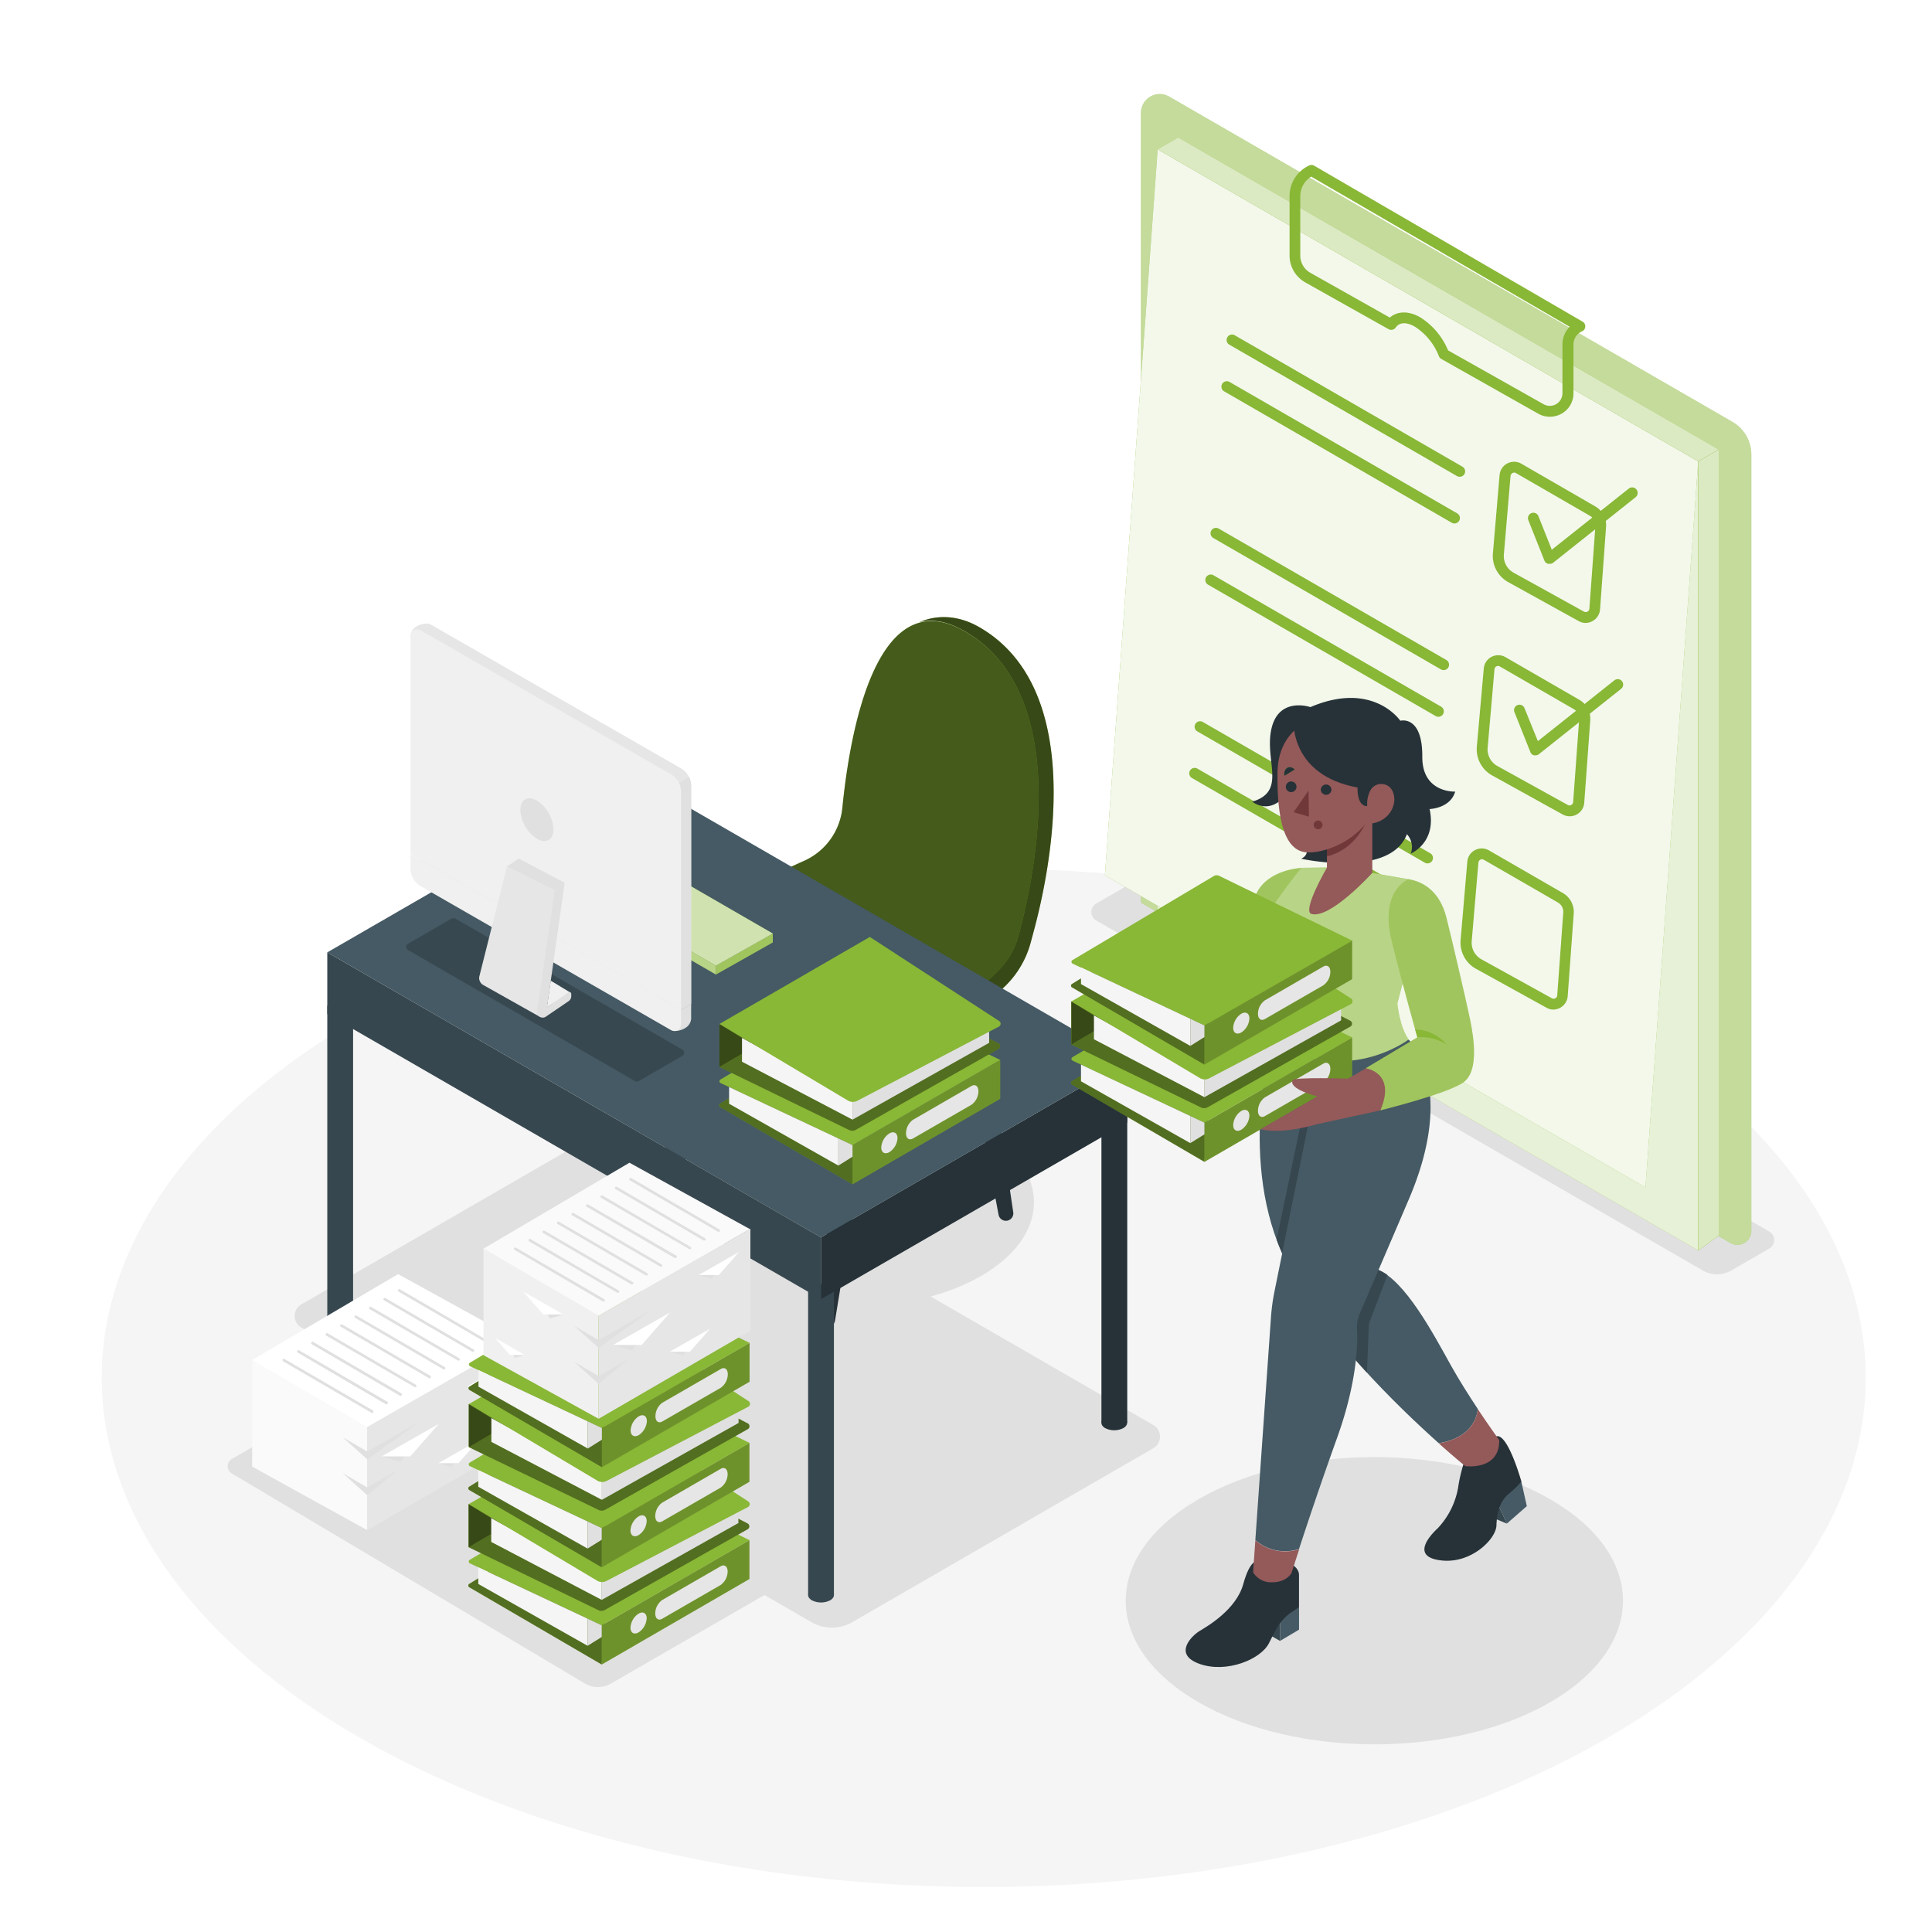 <svg class="animated" id="freepik_stories-task" xmlns="http://www.w3.org/2000/svg" viewBox="0 0 500 500" version="1.1" xmlns:xlink="http://www.w3.org/1999/xlink" xmlns:svgjs="http://svgjs.com/svgjs"><style>svg#freepik_stories-task:not(.animated) .animable {opacity: 0;}svg#freepik_stories-task.animated #freepik--Floor--inject-241 {animation: 1s 1 forwards cubic-bezier(.36,-0.01,.5,1.38) zoomIn;animation-delay: 0s;}svg#freepik_stories-task.animated #freepik--Shadows--inject-241 {animation: 1s 1 forwards cubic-bezier(.36,-0.01,.5,1.38) slideUp;animation-delay: 0s;}svg#freepik_stories-task.animated #freepik--Tasks--inject-241 {animation: 1s 1 forwards cubic-bezier(.36,-0.01,.5,1.38) lightSpeedRight,1.5s Infinite  linear wind;animation-delay: 0s,1s;}svg#freepik_stories-task.animated #freepik--Chair--inject-241 {animation: 1s 1 forwards cubic-bezier(.36,-0.01,.5,1.38) slideLeft;animation-delay: 0s;}svg#freepik_stories-task.animated #freepik--Desk--inject-241 {animation: 1s 1 forwards cubic-bezier(.36,-0.01,.5,1.38) slideLeft;animation-delay: 0s;}svg#freepik_stories-task.animated #freepik--Files--inject-241 {animation: 1s 1 forwards cubic-bezier(.36,-0.01,.5,1.38) slideUp;animation-delay: 0s;}svg#freepik_stories-task.animated #freepik--Character--inject-241 {animation: 1s 1 forwards cubic-bezier(.36,-0.01,.5,1.38) zoomOut,1.5s Infinite  linear shake;animation-delay: 0s,1s;}            @keyframes zoomIn {                0% {                    opacity: 0;                    transform: scale(0.5);                }                100% {                    opacity: 1;                    transform: scale(1);                }            }                    @keyframes slideUp {                0% {                    opacity: 0;                    transform: translateY(30px);                }                100% {                    opacity: 1;                    transform: inherit;                }            }                    @keyframes lightSpeedRight {              from {                transform: translate3d(50%, 0, 0) skewX(-20deg);                opacity: 0;              }              60% {                transform: skewX(10deg);                opacity: 1;              }              80% {                transform: skewX(-2deg);              }              to {                opacity: 1;                transform: translate3d(0, 0, 0);              }            }                    @keyframes wind {                0% {                    transform: rotate( 0deg );                }                25% {                    transform: rotate( 1deg );                }                75% {                    transform: rotate( -1deg );                }            }                    @keyframes slideLeft {                0% {                    opacity: 0;                    transform: translateX(-30px);                }                100% {                    opacity: 1;                    transform: translateX(0);                }            }                    @keyframes zoomOut {                0% {                    opacity: 0;                    transform: scale(1.5);                }                100% {                    opacity: 1;                    transform: scale(1);                }            }                    @keyframes shake {                10%, 90% {                    transform: translate3d(-1px, 0, 0);                  }                  20%, 80% {                    transform: translate3d(2px, 0, 0);                  }                  30%, 50%, 70% {                    transform: translate3d(-4px, 0, 0);                  }                  40%, 60% {                    transform: translate3d(4px, 0, 0);                  }            }        </style><g id="freepik--Floor--inject-241" class="animable" style="transform-origin: 254.59px 356.57px;"><ellipse cx="254.59" cy="356.57" rx="228.27" ry="131.79" style="fill: rgb(245, 245, 245); transform-origin: 254.59px 356.57px;" id="elna0202dnlf" class="animable"></ellipse></g><g id="freepik--Shadows--inject-241" class="animable" style="transform-origin: 259.038px 339.308px;"><ellipse cx="220.85" cy="311.14" rx="46.74" ry="26.99" style="fill: rgb(224, 224, 224); transform-origin: 220.85px 311.14px;" id="elgztdpb9irvw" class="animable"></ellipse><path d="M401.18,388c25.13,14.51,25.13,38,0,52.54s-65.88,14.52-91,0-25.13-38,0-52.55S376.05,373.47,401.18,388Z" style="fill: rgb(224, 224, 224); transform-origin: 355.682px 414.264px;" id="elqhyxx6qe0tm" class="animable"></path><path d="M166.48,292.61l132,76.19a3.46,3.46,0,0,1,0,6l-77.88,45a10.61,10.61,0,0,1-10.62,0L78,343.56a3.45,3.45,0,0,1,0-6l77.89-45A10.59,10.59,0,0,1,166.48,292.61Z" style="fill: rgb(224, 224, 224); transform-origin: 188.235px 356.195px;" id="elpk5vimeomsr" class="animable"></path><path d="M115.61,349.3l91.48,54.39a2.18,2.18,0,0,1,0,3.76l-49,28.27a6.68,6.68,0,0,1-6.67,0L60,381.33a2.17,2.17,0,0,1,0-3.76l49-28.27A6.68,6.68,0,0,1,115.61,349.3Z" style="fill: rgb(224, 224, 224); transform-origin: 133.54px 392.519px;" id="el763sq5hf2hp" class="animable"></path><path d="M283.7,238.21l157,90.6a7.33,7.33,0,0,0,7.33,0l9.86-5.69a2.53,2.53,0,0,0,0-4.39L301,228.19a7.49,7.49,0,0,0-7.52,0l-9.76,5.63A2.53,2.53,0,0,0,283.7,238.21Z" style="fill: rgb(224, 224, 224); transform-origin: 370.8px 278.485px;" id="elo6iqp6sfakr" class="animable"></path></g><g id="freepik--Tasks--inject-241" class="animable" style="transform-origin: 369.595px 173.974px;"><path d="M295.29,233.61l152.56,88.08a3.59,3.59,0,0,0,5.39-3.1V117.65a9.79,9.79,0,0,0-4.89-8.46L302.58,25a4.86,4.86,0,0,0-7.29,4.21Z" style="fill: rgb(137, 183, 54); transform-origin: 374.265px 173.261px;" id="el0jdamt89lpyg" class="animable"></path><g id="elzwr1bhpk64h"><path d="M295.29,233.61l152.56,88.08a3.59,3.59,0,0,0,5.39-3.1V117.65a9.79,9.79,0,0,0-4.89-8.46L302.58,25a4.86,4.86,0,0,0-7.29,4.21Z" style="fill: rgb(255, 255, 255); opacity: 0.5; transform-origin: 374.265px 173.261px;" class="animable"></path></g><polygon points="299.61 242.84 439.5 323.6 439.5 119.41 299.61 38.65 299.61 242.84" style="fill: rgb(137, 183, 54); transform-origin: 369.555px 181.125px;" id="elf6rq54k2wkc" class="animable"></polygon><g id="elejpcpcj9se"><polygon points="299.61 242.84 439.5 323.6 439.5 119.41 299.61 38.65 299.61 242.84" style="fill: rgb(255, 255, 255); opacity: 0.8; transform-origin: 369.555px 181.125px;" class="animable"></polygon></g><polygon points="285.95 226.53 425.84 307.29 439.5 119.41 299.61 38.65 285.95 226.53" style="fill: rgb(137, 183, 54); transform-origin: 362.725px 172.97px;" id="elvyk96w6z8m" class="animable"></polygon><g id="els53rjk1j91"><polygon points="285.95 226.53 425.84 307.29 439.5 119.41 299.61 38.65 285.95 226.53" style="fill: rgb(255, 255, 255); opacity: 0.9; transform-origin: 362.725px 172.97px;" class="animable"></polygon></g><polygon points="299.61 38.65 439.5 119.41 444.8 116.35 304.91 35.58 299.61 38.65" style="fill: rgb(137, 183, 54); transform-origin: 372.205px 77.495px;" id="elik3gpg8eaq" class="animable"></polygon><g id="el0obttndxe7uk"><polygon points="299.61 38.65 439.5 119.41 444.8 116.35 304.91 35.58 299.61 38.65" style="fill: rgb(255, 255, 255); opacity: 0.7; transform-origin: 372.205px 77.495px;" class="animable"></polygon></g><polygon points="444.8 116.35 444.8 319.76 439.5 323.6 439.5 119.41 444.8 116.35" style="fill: rgb(137, 183, 54); transform-origin: 442.15px 219.975px;" id="ele9zeoj5x4ff" class="animable"></polygon><polygon points="444.8 116.35 444.8 319.76 439.5 323.6 439.5 119.41 444.8 116.35" style="fill: rgb(137, 183, 54); transform-origin: 442.15px 219.975px;" id="elvfiqxaxro6e" class="animable"></polygon><g id="elbn6kwvli2df"><polygon points="444.8 116.35 444.8 319.76 439.5 323.6 439.5 119.41 444.8 116.35" style="fill: rgb(255, 255, 255); opacity: 0.7; transform-origin: 442.15px 219.975px;" class="animable"></polygon></g><path d="M401,145.91a1.5,1.5,0,0,1-.37,0,1.41,1.41,0,0,1-.94-.84l-4.16-10.45a1.41,1.41,0,0,1,.79-1.82,1.39,1.39,0,0,1,1.82.78l3.46,8.69,19.91-15.81a1.4,1.4,0,0,1,2,.22,1.42,1.42,0,0,1-.22,2l-21.39,17A1.39,1.39,0,0,1,401,145.91Z" style="fill: rgb(137, 183, 54); transform-origin: 409.629px 136.03px;" id="el3c0nyebzuy5" class="animable"></path><path d="M377.75,123.38a1.46,1.46,0,0,1-.7-.18l-58.9-34a1.4,1.4,0,0,1,1.41-2.43l58.9,34a1.4,1.4,0,0,1-.71,2.62Z" style="fill: rgb(137, 183, 54); transform-origin: 348.312px 104.986px;" id="el750c6682ewx" class="animable"></path><path d="M376.4,135.47a1.37,1.37,0,0,1-.7-.19l-58.9-34a1.4,1.4,0,0,1,1.41-2.43l58.9,34a1.4,1.4,0,0,1-.71,2.62Z" style="fill: rgb(137, 183, 54); transform-origin: 346.962px 117.065px;" id="el9973iszluri" class="animable"></path><path d="M410.39,161.22a3.7,3.7,0,0,1-1.82-.48l-18.21-10.07a7.75,7.75,0,0,1-4-7.43l1.73-20.31a3.77,3.77,0,0,1,5.62-2.93l19.15,11.06a5.65,5.65,0,0,1,2.79,5.26l-1.56,21.41a3.72,3.72,0,0,1-1.95,3A3.81,3.81,0,0,1,410.39,161.22Zm-18.51-38.91a.95.95,0,0,0-.95.86l-1.73,20.31a4.92,4.92,0,0,0,2.52,4.73l18.21,10.08a1,1,0,0,0,.91,0,.94.94,0,0,0,.49-.76l1.56-21.41a2.82,2.82,0,0,0-1.39-2.62h0l-19.16-11.06A.85.85,0,0,0,391.88,122.31Z" style="fill: rgb(137, 183, 54); transform-origin: 400.998px 140.363px;" id="elyqdi7op5808" class="animable"></path><path d="M373.59,173.42a1.39,1.39,0,0,1-.7-.19l-58.9-34a1.4,1.4,0,0,1,1.41-2.43l58.9,34a1.4,1.4,0,0,1-.71,2.62Z" style="fill: rgb(137, 183, 54); transform-origin: 344.152px 155.015px;" id="elnlwf4xg079a" class="animable"></path><path d="M372.24,185.5a1.39,1.39,0,0,1-.7-.19l-58.9-34a1.4,1.4,0,0,1,1.41-2.43l58.9,34a1.4,1.4,0,0,1-.71,2.62Z" style="fill: rgb(137, 183, 54); transform-origin: 342.803px 167.096px;" id="ela68l5sptmtv" class="animable"></path><path d="M406.23,211.25a3.83,3.83,0,0,1-1.82-.47L386.2,200.7a7.74,7.74,0,0,1-4-7.43L384,173a3.76,3.76,0,0,1,5.62-2.93l19.15,11.06h0a5.63,5.63,0,0,1,2.79,5.25L410,207.77a3.76,3.76,0,0,1-3.74,3.48Zm-18.51-38.91a1,1,0,0,0-.44.11.93.93,0,0,0-.51.76L385,193.51a4.92,4.92,0,0,0,2.52,4.73l18.21,10.08a.91.91,0,0,0,.91,0,.9.9,0,0,0,.49-.76l1.56-21.41a2.82,2.82,0,0,0-1.39-2.62l-19.16-11.06A.85.85,0,0,0,387.72,172.34Z" style="fill: rgb(137, 183, 54); transform-origin: 396.873px 190.41px;" id="el3vyikltv5cj" class="animable"></path><path d="M397.37,195.48a1.57,1.57,0,0,1-.37,0,1.41,1.41,0,0,1-.94-.84l-4.16-10.44a1.4,1.4,0,0,1,2.61-1L398,191.8,417.88,176a1.41,1.41,0,0,1,1.75,2.2l-21.39,17A1.4,1.4,0,0,1,397.37,195.48Z" style="fill: rgb(137, 183, 54); transform-origin: 405.956px 185.625px;" id="elliaws22pqc" class="animable"></path><path d="M369.44,223.45a1.37,1.37,0,0,1-.7-.19l-58.91-34a1.41,1.41,0,0,1,1.41-2.44l58.9,34a1.4,1.4,0,0,1-.7,2.62Z" style="fill: rgb(137, 183, 54); transform-origin: 340.012px 205.053px;" id="elv18xl6djzmf" class="animable"></path><path d="M368.09,235.54a1.43,1.43,0,0,1-.71-.19l-58.9-34a1.4,1.4,0,1,1,1.41-2.43l58.9,34a1.41,1.41,0,0,1-.7,2.63Z" style="fill: rgb(137, 183, 54); transform-origin: 338.637px 217.14px;" id="elgb3f9bnu4rt" class="animable"></path><path d="M402.07,261.28a3.65,3.65,0,0,1-1.81-.47L382,250.73a7.75,7.75,0,0,1-4-7.43l1.74-20.3a3.72,3.72,0,0,1,2-3,3.76,3.76,0,0,1,3.61.08l19.15,11.06h0a5.64,5.64,0,0,1,2.78,5.26l-1.56,21.41a3.74,3.74,0,0,1-1.95,3A3.8,3.8,0,0,1,402.07,261.28Zm-18.51-38.9a1,1,0,0,0-.44.1,1,1,0,0,0-.51.76l-1.73,20.3a4.91,4.91,0,0,0,2.52,4.73l18.22,10.08a.93.93,0,0,0,1.39-.75l1.56-21.42a2.8,2.8,0,0,0-1.39-2.62L384,222.5A1,1,0,0,0,383.56,222.38Z" style="fill: rgb(137, 183, 54); transform-origin: 392.634px 240.429px;" id="elcaunt0hpae" class="animable"></path><path d="M401.09,107.85a6,6,0,0,1-3-.79L373,92.89a1.39,1.39,0,0,1-.61-.7,16,16,0,0,0-6.19-7.63c-1-.6-3.62-1.79-5,.22a1.42,1.42,0,0,1-1.84.41L337.74,73.05a8,8,0,0,1-4-6.92V50.75a8.74,8.74,0,0,1,5.08-7.93,1.4,1.4,0,0,1,1.29.06l69.46,40.36a1.4,1.4,0,0,1-.14,2.5,3.71,3.71,0,0,0-2.22,3.4v12.62a6,6,0,0,1-3,5.25A6.09,6.09,0,0,1,401.09,107.85ZM374.76,90.68l24.72,13.93a3.27,3.27,0,0,0,4.88-2.85V89.14a6.51,6.51,0,0,1,1.87-4.57L339.33,45.7a6,6,0,0,0-2.82,5V66.13a5.14,5.14,0,0,0,2.61,4.47l20.57,11.59c1.95-1.72,4.9-1.78,7.88-.06A18.44,18.44,0,0,1,374.76,90.68Z" style="fill: rgb(137, 183, 54); transform-origin: 372.007px 75.27px;" id="el4yo46844x6" class="animable"></path></g><g id="freepik--Chair--inject-241" class="animable" style="transform-origin: 221.37px 251.683px;"><path d="M228.11,268.36l-12,73.38a2.29,2.29,0,0,1-2.26,1.92h0a2.29,2.29,0,0,1-2.28-2.54l8.44-75.7Z" style="fill: rgb(38, 50, 56); transform-origin: 219.833px 304.54px;" id="el84envpqod3" class="animable"></path><path d="M186.6,243.68l-12,73.38a2.28,2.28,0,0,1-2.25,1.92h0a2.29,2.29,0,0,1-2.28-2.54l8.44-75.71Z" style="fill: rgb(38, 50, 56); transform-origin: 178.328px 279.855px;" id="elysxtfy3ubwo" class="animable"></path><path d="M246.57,251.2l11.87,63.24a1.93,1.93,0,0,0,3.8-.64l-8.76-58.61Z" style="fill: rgb(38, 50, 56); transform-origin: 254.411px 283.57px;" id="elp4sp2bmp0fo" class="animable"></path><path d="M204.59,227.61l11.8,62.85a1.92,1.92,0,0,0,1.9,1.57,1.94,1.94,0,0,0,1.91-2.21l-8.7-58.23Z" style="fill: rgb(38, 50, 56); transform-origin: 212.404px 259.82px;" id="elakd3771pjgh" class="animable"></path><path d="M208,222.83A16.86,16.86,0,0,0,218,209.1c1.91-19.25,8.69-58.93,31.68-45.72,28.36,16.3,18.21,63.65,14.08,78.83a20.46,20.46,0,0,1-5.21,9.06c-5.13,5.17-15.74,14.06-33.78,21.62a10.56,10.56,0,0,1-7,.42c-9-2.55-32.38-10.4-44.06-25.33a4.07,4.07,0,0,1,.68-5.7C179.08,238.52,189.76,231,208,222.83Z" style="fill: rgb(137, 183, 54); transform-origin: 220.897px 217.229px;" id="el6k2f8ftyj2w" class="animable"></path><g id="el0r7put1qu3c"><path d="M208,222.83A16.86,16.86,0,0,0,218,209.1c1.91-19.25,8.69-58.93,31.68-45.72,28.36,16.3,18.21,63.65,14.08,78.83a20.46,20.46,0,0,1-5.21,9.06c-5.13,5.17-15.74,14.06-33.78,21.62a10.56,10.56,0,0,1-7,.42c-9-2.55-32.38-10.4-44.06-25.33a4.07,4.07,0,0,1,.68-5.7C179.08,238.52,189.76,231,208,222.83Z" style="opacity: 0.5; transform-origin: 220.897px 217.229px;" class="animable"></path></g><path d="M172.83,245.27a4,4,0,0,0,.84,2.71c.63.8,1.29,1.57,2,2.33h0c.37.41.76.82,1.15,1.22l0,0c.39.4.79.79,1.19,1.17l0,0,1.23,1.14,0,0c.42.38.85.75,1.28,1.12h0c6.62,5.56,14.66,9.79,21.84,12.85h0l1.33.55.14.06,1.22.49.22.09,1.14.45.26.1,1.07.4.3.11c.34.13.66.25,1,.36l.35.13.91.32.38.13.84.29.4.14.76.25.43.14.69.22.46.15.59.18.5.16.49.15.61.18.31.09.86.25a10.56,10.56,0,0,0,7-.42c18-7.56,28.65-16.45,33.78-21.62a20.46,20.46,0,0,0,5.21-9.06c4.13-15.18,14.28-62.53-14.08-78.83-.51-.29-1-.55-1.49-.78a3.18,3.18,0,0,0-.32-.16c-.48-.23-.95-.43-1.41-.61l-.14-.05c-.45-.17-.88-.31-1.32-.44l-.2-.06c-.46-.13-.92-.23-1.37-.32h-.12a12.74,12.74,0,0,0-2.72-.2h0a10.86,10.86,0,0,0-2.57.4h0c4.53-2,10.06-1.91,15.54,1.24,28.37,16.3,18.21,63.64,14.09,78.83l-.7,2.6A24.67,24.67,0,0,1,258,257.06l-7.36,5.63h0a115.82,115.82,0,0,1-25.89,14.74,10.62,10.62,0,0,1-7,.43c-9-2.55-32.39-10.39-44.07-25.33a4,4,0,0,1-.84-2.22h0v-5Z" style="fill: rgb(137, 183, 54); transform-origin: 222.753px 218.983px;" id="elhteb7rmhiwp" class="animable"></path><g id="elrguh63dkk3f"><path d="M172.83,245.27a4,4,0,0,0,.84,2.71c.63.8,1.29,1.57,2,2.33h0c.37.41.76.82,1.15,1.22l0,0c.39.4.79.79,1.19,1.17l0,0,1.23,1.14,0,0c.42.38.85.75,1.28,1.12h0c6.62,5.56,14.66,9.79,21.84,12.85h0l1.33.55.14.06,1.22.49.22.09,1.14.45.26.1,1.07.4.3.11c.34.13.66.25,1,.36l.35.13.91.32.38.13.84.29.4.14.76.25.43.14.69.22.46.15.59.18.5.16.49.15.61.18.31.09.86.25a10.56,10.56,0,0,0,7-.42c18-7.56,28.65-16.45,33.78-21.62a20.46,20.46,0,0,0,5.21-9.06c4.13-15.18,14.28-62.53-14.08-78.83-.51-.29-1-.55-1.49-.78a3.18,3.18,0,0,0-.32-.16c-.48-.23-.95-.43-1.41-.61l-.14-.05c-.45-.17-.88-.31-1.32-.44l-.2-.06c-.46-.13-.92-.23-1.37-.32h-.12a12.74,12.74,0,0,0-2.72-.2h0a10.86,10.86,0,0,0-2.57.4h0c4.53-2,10.06-1.91,15.54,1.24,28.37,16.3,18.21,63.64,14.09,78.83l-.7,2.6A24.67,24.67,0,0,1,258,257.06l-7.36,5.63h0a115.82,115.82,0,0,1-25.89,14.74,10.62,10.62,0,0,1-7,.43c-9-2.55-32.39-10.39-44.07-25.33a4,4,0,0,1-.84-2.22h0v-5Z" style="opacity: 0.6; transform-origin: 222.753px 218.983px;" class="animable"></path></g></g><g id="freepik--Desk--inject-241" class="animable" style="transform-origin: 188.215px 288.046px;"><path d="M210.12,414.16a5.23,5.23,0,0,0,4.72,0c1.31-.75,1.31-2,0-2.72a5.17,5.17,0,0,0-4.72,0C208.82,412.19,208.82,413.41,210.12,414.16Z" style="fill: rgb(55, 71, 79); transform-origin: 212.484px 412.796px;" id="elhimeqzwoxhe" class="animable"></path><g id="elo9jn3njjiuc"><rect x="209.14" y="332.37" width="6.68" height="80.36" style="fill: rgb(55, 71, 79); transform-origin: 212.48px 372.55px; transform: rotate(180deg);" class="animable"></rect></g><path d="M286,369.59a5.23,5.23,0,0,0,4.72,0c1.31-.76,1.31-2,0-2.73a5.23,5.23,0,0,0-4.72,0C284.73,367.61,284.73,368.83,286,369.59Z" style="fill: rgb(38, 50, 56); transform-origin: 288.375px 368.225px;" id="el0zw4tzwpuc6m" class="animable"></path><g id="elpxza1gluoka"><rect x="285.05" y="287.79" width="6.68" height="80.36" style="fill: rgb(38, 50, 56); transform-origin: 288.39px 327.97px; transform: rotate(180deg);" class="animable"></rect></g><path d="M85.68,342.06a5.17,5.17,0,0,0,4.72,0c1.31-.75,1.31-2,0-2.72a5.23,5.23,0,0,0-4.72,0C84.38,340.09,84.38,341.31,85.68,342.06Z" style="fill: rgb(55, 71, 79); transform-origin: 88.044px 340.704px;" id="elacyq5yv10js" class="animable"></path><g id="el6eqzv611h2q"><rect x="84.7" y="260.27" width="6.68" height="80.36" style="fill: rgb(55, 71, 79); transform-origin: 88.04px 300.45px; transform: rotate(180deg);" class="animable"></rect></g><path d="M167.29,281.25a4.64,4.64,0,0,0,4.23,0,1.29,1.29,0,0,0,0-2.44,4.64,4.64,0,0,0-4.23,0A1.29,1.29,0,0,0,167.29,281.25Z" style="fill: rgb(69, 90, 100); transform-origin: 169.405px 280.03px;" id="el4uiq5m61cl2" class="animable"></path><g id="elwzdg738htne"><rect x="166.41" y="212.9" width="5.99" height="67.06" style="fill: rgb(69, 90, 100); transform-origin: 169.405px 246.43px; transform: rotate(180deg);" class="animable"></rect></g><polygon points="291.73 274.48 291.73 290.47 212.47 336.23 212.47 320.24 291.73 274.48" style="fill: rgb(38, 50, 56); transform-origin: 252.1px 305.355px;" id="eltuq3s16lna" class="animable"></polygon><polygon points="84.7 246.47 212.47 320.24 212.47 336.23 84.7 262.46 84.7 246.47" style="fill: rgb(55, 71, 79); transform-origin: 148.585px 291.35px;" id="el4soe8ajw30k" class="animable"></polygon><polygon points="163.96 200.71 291.73 274.48 212.47 320.24 84.7 246.47 163.96 200.71" style="fill: rgb(69, 90, 100); transform-origin: 188.215px 260.475px;" id="eljw8rulliyt" class="animable"></polygon><g id="el5nytumg4tel"><path d="M164.36,279.79l-58.77-33.93a.93.93,0,0,1,0-1.61l11.31-6.53a1,1,0,0,1,.93,0l58.77,33.93a.93.93,0,0,1,0,1.6l-11.32,6.54A.94.94,0,0,1,164.36,279.79Z" style="opacity: 0.2; transform-origin: 141.091px 258.758px;" class="animable"></path></g><path d="M220.63,306.5l-34.28-20a.51.51,0,0,1,0-.88l38-23.42Z" style="fill: rgb(137, 183, 54); transform-origin: 205.224px 284.35px;" id="elscg1hyxnyxh" class="animable"></path><g id="el6ibuorgsz78"><path d="M220.63,306.5l-34.28-20a.51.51,0,0,1,0-.88l38-23.42Z" style="opacity: 0.4; transform-origin: 205.224px 284.35px;" class="animable"></path></g><polygon points="220.63 306.5 258.85 284.37 258.85 274.31 220.63 296.35 220.63 306.5" style="fill: rgb(137, 183, 54); transform-origin: 239.74px 290.405px;" id="eli5834815n2" class="animable"></polygon><g id="eltfzwxdlzjd"><polygon points="220.63 306.5 258.85 284.37 258.85 274.31 220.63 296.35 220.63 306.5" style="opacity: 0.2; transform-origin: 239.74px 290.405px;" class="animable"></polygon></g><path d="M251.39,285.92l-15.09,8.71c-1,.58-1.82,0-1.82-1.37h0a4.36,4.36,0,0,1,1.82-3.47l15.09-8.72c1-.58,1.82,0,1.82,1.38h0A4.33,4.33,0,0,1,251.39,285.92Z" style="fill: rgb(230, 230, 230); transform-origin: 243.845px 287.85px;" id="elxcfi928rr0e" class="animable"></path><path d="M232.27,294.54a4.61,4.61,0,0,1-2.1,3.63c-1.16.67-2.1.13-2.1-1.21a4.63,4.63,0,0,1,2.1-3.63C231.33,292.66,232.27,293.2,232.27,294.54Z" style="fill: rgb(230, 230, 230); transform-origin: 230.17px 295.75px;" id="el6d9dqaawcon" class="animable"></path><path d="M220.63,296.35,186.49,280.3a.52.52,0,0,1-.05-.91l36.63-21.78a1.42,1.42,0,0,1,1.37-.05l34.41,16.75Z" style="fill: rgb(137, 183, 54); transform-origin: 222.523px 276.879px;" id="elos329uz1cgc" class="animable"></path><polygon points="188.69 281.33 188.69 285.65 216.97 301.65 216.97 294.63 188.69 281.33" style="fill: rgb(245, 245, 245); transform-origin: 202.83px 291.49px;" id="eletmk0a2v5a" class="animable"></polygon><polygon points="216.97 301.65 220.63 299.36 220.63 296.35 216.97 294.63 216.97 301.65" style="fill: rgb(224, 224, 224); transform-origin: 218.8px 298.14px;" id="elbi2krlvx55d" class="animable"></polygon><path d="M186.19,276.14V265h62.33c.21,0,6.9,3.49,9.86,5a.85.85,0,0,1,0,1.49L221.47,292.4a1.88,1.88,0,0,1-1.71.05Z" style="fill: rgb(137, 183, 54); transform-origin: 222.505px 278.816px;" id="eluzk8mlox5b8" class="animable"></path><g id="elmtm0t6iwnkn"><path d="M186.19,276.14V265h62.33c.21,0,6.9,3.49,9.86,5a.85.85,0,0,1,0,1.49L221.47,292.4a1.88,1.88,0,0,1-1.71.05Z" style="opacity: 0.4; transform-origin: 222.505px 278.816px;" class="animable"></path></g><polygon points="220.63 289.76 255.99 269.88 255.99 265.56 220.63 284.37 220.63 289.76" style="fill: rgb(224, 224, 224); transform-origin: 238.31px 277.66px;" id="ellb1le56rz3" class="animable"></polygon><polygon points="186.19 276.14 195.44 270.73 186.19 264.98 186.19 276.14" style="fill: rgb(137, 183, 54); transform-origin: 190.815px 270.56px;" id="elmlzw5q25guq" class="animable"></polygon><g id="el95qv3b4i0qo"><polygon points="186.19 276.14 195.44 270.73 186.19 264.98 186.19 276.14" style="opacity: 0.6; transform-origin: 190.815px 270.56px;" class="animable"></polygon></g><polygon points="192.03 268.61 192.03 274.77 220.63 289.76 220.63 284.37 192.03 268.61" style="fill: rgb(245, 245, 245); transform-origin: 206.33px 279.185px;" id="elzpgg0dpthgh" class="animable"></polygon><path d="M186.19,265l33.25,19.82a2.48,2.48,0,0,0,2.42.07l36.65-19.2a.85.85,0,0,0,.06-1.46l-33.46-21.75Z" style="fill: rgb(137, 183, 54); transform-origin: 222.573px 263.826px;" id="elxcbg03h6tgd" class="animable"></path><polygon points="200 241.6 200 243.9 185.28 252.21 185.28 249.91 200 241.6" style="fill: rgb(137, 183, 54); transform-origin: 192.64px 246.905px;" id="el5704zmctd9n" class="animable"></polygon><g id="el2ewa6soetau"><polygon points="200 241.6 200 243.9 185.28 252.21 185.28 249.91 200 241.6" style="fill: rgb(255, 255, 255); opacity: 0.2; transform-origin: 192.64px 246.905px;" class="animable"></polygon></g><polygon points="151.69 230.5 185.28 249.91 185.28 252.21 151.69 232.8 151.69 230.5" style="fill: rgb(137, 183, 54); transform-origin: 168.485px 241.355px;" id="elth7szlut6s" class="animable"></polygon><g id="elllryrnfc3y"><polygon points="151.69 230.5 185.28 249.91 185.28 252.21 151.69 232.8 151.69 230.5" style="fill: rgb(255, 255, 255); opacity: 0.4; transform-origin: 168.485px 241.355px;" class="animable"></polygon></g><polygon points="166.41 222.19 200 241.6 185.28 249.91 151.69 230.5 166.41 222.19" style="fill: rgb(137, 183, 54); transform-origin: 175.845px 236.05px;" id="el5kc7j15iwy7" class="animable"></polygon><g id="elna6t0y4x1zr"><polygon points="166.41 222.19 200 241.6 185.28 249.91 151.69 230.5 166.41 222.19" style="fill: rgb(255, 255, 255); opacity: 0.6; transform-origin: 175.845px 236.05px;" class="animable"></polygon></g><path d="M173.05,263.22l1.5.87v2.74a5.31,5.31,0,0,0,2.75-.75l.11-.07a3,3,0,0,0,1.38-1.89,1.72,1.72,0,0,0,.08-.52v-3.74Z" style="fill: rgb(224, 224, 224); transform-origin: 175.96px 263.345px;" id="elho97msfj4w" class="animable"></path><path d="M107.7,162.19l.12-.07a5.41,5.41,0,0,1,2.75-.75h0a1.65,1.65,0,0,1,.87.23l64.81,37.26a5.25,5.25,0,0,1,2.62,4.54v56.46l-5.82,3.36-61.56-35.39a5.25,5.25,0,0,1-2.62-4.54V164.75h-2.62A3,3,0,0,1,107.7,162.19Z" style="fill: rgb(230, 230, 230); transform-origin: 142.56px 212.295px;" id="elel76uk9k38w" class="animable"></path><path d="M178.31,201.05a5.25,5.25,0,0,1,.56,2.35v56.46l-5.82,3.36L170.87,262v-56.3Z" style="fill: rgb(224, 224, 224); transform-origin: 174.87px 232.135px;" id="elbzgaj0p36je" class="animable"></path><path d="M176.25,261.37v3.75a1.72,1.72,0,0,1-2.58,1.48l-64.8-37.26a5.25,5.25,0,0,1-2.62-4.54V221Z" style="fill: rgb(240, 240, 240); transform-origin: 141.25px 243.915px;" id="el5jhjm2zv98g" class="animable"></path><path d="M106.25,164.6a1.72,1.72,0,0,1,2.58-1.49l64.8,37.27a5.23,5.23,0,0,1,2.62,4.54v56.45l-70-40.41" style="fill: rgb(240, 240, 240); transform-origin: 141.25px 212.125px;" id="ellqh157yt9v" class="animable"></path><polygon points="143.56 230.49 131.21 224.25 134.23 222.19 146.12 228.44 143.56 230.49" style="fill: rgb(224, 224, 224); transform-origin: 138.665px 226.34px;" id="elzgrebuqigo" class="animable"></polygon><path d="M131.21,224.24l-7.14,28.38a2.06,2.06,0,0,0,1,2.3l14.76,8.3s4.59-32.3,3.74-32.73Z" style="fill: rgb(230, 230, 230); transform-origin: 133.842px 243.73px;" id="el2hlenm8vqwo" class="animable"></path><polygon points="147.6 256.87 142.52 253.79 141.54 260.68 147.6 256.87" style="fill: rgb(240, 240, 240); transform-origin: 144.57px 257.235px;" id="elwp61pc44ean" class="animable"></polygon><path d="M143.56,230.49,139,261.67a1.47,1.47,0,0,0,2.29,1.43l5.86-4a1.55,1.55,0,0,0,.69-1.29v-.6a.45.45,0,0,0-.71-.37l-5.56,3.81,4.58-32.23Z" style="fill: rgb(224, 224, 224); transform-origin: 143.412px 245.891px;" id="elrc6b1jxz54" class="animable"></path><path d="M143.24,214.6c0,2.73-1.92,3.84-4.29,2.47a9.49,9.49,0,0,1-4.28-7.42c0-2.73,1.92-3.84,4.28-2.47A9.47,9.47,0,0,1,143.24,214.6Z" style="fill: rgb(224, 224, 224); transform-origin: 138.955px 212.125px;" id="elnnbhwe852g" class="animable"></path></g><g id="freepik--Files--inject-241" class="animable" style="transform-origin: 129.665px 365.845px;"><polygon points="94.94 369.42 134.21 346.93 103.03 329.74 65.13 352.05 94.94 369.42" style="fill: rgb(255, 255, 255); transform-origin: 99.67px 349.58px;" id="elene4b0minyw" class="animable"></polygon><path d="M96.3,365.67a.41.41,0,0,1-.18-.05l-22.8-13.29a.35.35,0,1,1,.35-.6L96.47,365a.35.35,0,0,1,.13.48A.35.35,0,0,1,96.3,365.67Z" style="fill: rgb(224, 224, 224); transform-origin: 84.877px 358.664px;" id="elnkt1ltdares" class="animable"></path><path d="M100,363.4a.34.34,0,0,1-.17,0L77.06,350.06a.34.34,0,0,1-.12-.47.34.34,0,0,1,.47-.13l22.81,13.29a.35.35,0,0,1,.12.48A.34.34,0,0,1,100,363.4Z" style="fill: rgb(224, 224, 224); transform-origin: 88.64px 356.412px;" id="elq7tw45yyyhd" class="animable"></path><path d="M103.68,361.23a.33.33,0,0,1-.17,0L80.7,347.9a.35.35,0,0,1-.12-.48.34.34,0,0,1,.47-.13l22.81,13.3a.34.34,0,0,1-.18.64Z" style="fill: rgb(224, 224, 224); transform-origin: 92.286px 354.242px;" id="el7iksqqvty7" class="animable"></path><path d="M107.43,359a.41.41,0,0,1-.18-.05l-22.8-13.29a.36.36,0,0,1-.13-.48.34.34,0,0,1,.48-.12l22.8,13.29a.34.34,0,0,1,.13.47A.35.35,0,0,1,107.43,359Z" style="fill: rgb(224, 224, 224); transform-origin: 96.026px 352.003px;" id="ela3vc8j2tawi" class="animable"></path><path d="M111.17,356.7a.34.34,0,0,1-.17-.05L88.19,343.36a.35.35,0,0,1-.12-.48.33.33,0,0,1,.47-.12l22.81,13.29a.34.34,0,0,1,.12.47A.35.35,0,0,1,111.17,356.7Z" style="fill: rgb(224, 224, 224); transform-origin: 99.77px 349.703px;" id="eljluiybht9i" class="animable"></path><path d="M114.92,354.43a.41.41,0,0,1-.18-.05l-22.8-13.29a.35.35,0,1,1,.35-.6l22.8,13.29a.34.34,0,0,1,.13.47A.36.36,0,0,1,114.92,354.43Z" style="fill: rgb(224, 224, 224); transform-origin: 103.497px 347.424px;" id="el46s1d03mo7z" class="animable"></path><path d="M118.66,352.16a.34.34,0,0,1-.17-.05L95.68,338.82a.35.35,0,0,1-.12-.48.34.34,0,0,1,.47-.12l22.81,13.29a.34.34,0,0,1,.12.47A.33.33,0,0,1,118.66,352.16Z" style="fill: rgb(224, 224, 224); transform-origin: 107.26px 345.165px;" id="elyv372p4rsik" class="animable"></path><path d="M122.41,349.89a.41.41,0,0,1-.18-.05l-22.8-13.29a.35.35,0,1,1,.35-.6l22.8,13.29a.35.35,0,0,1,.13.48A.35.35,0,0,1,122.41,349.89Z" style="fill: rgb(224, 224, 224); transform-origin: 110.987px 342.884px;" id="el70eeifueh5m" class="animable"></path><path d="M126.15,347.62a.34.34,0,0,1-.17-.05l-22.81-13.29a.35.35,0,0,1-.12-.48.34.34,0,0,1,.47-.12L126.33,347a.35.35,0,0,1,.12.48A.34.34,0,0,1,126.15,347.62Z" style="fill: rgb(224, 224, 224); transform-origin: 114.75px 340.626px;" id="elev4drfwu0nk" class="animable"></path><polygon points="65.25 351.94 95.05 369.31 95.05 396.01 65.25 379.55 65.25 351.94" style="fill: rgb(250, 250, 250); transform-origin: 80.15px 373.975px;" id="elz6bfh1ttxug" class="animable"></polygon><polygon points="95.05 369.31 134.32 346.82 134.32 373.21 95.05 396.01 95.05 369.31" style="fill: rgb(230, 230, 230); transform-origin: 114.685px 371.415px;" id="ellfr8phk98h" class="animable"></polygon><polygon points="88.64 371.92 95.05 375.66 108.92 367.72 95.05 377.69 88.64 371.92" style="fill: rgb(224, 224, 224); transform-origin: 98.78px 372.705px;" id="el3k0fexkdqu2" class="animable"></polygon><polygon points="88.64 381.21 95.05 384.95 102.89 380.47 95.05 386.98 88.64 381.21" style="fill: rgb(224, 224, 224); transform-origin: 95.765px 383.725px;" id="elm5y1020v8nm" class="animable"></polygon><polygon points="98.78 376.91 103.68 378.37 107.43 372.7 98.78 376.91" style="fill: rgb(224, 224, 224); transform-origin: 103.105px 375.535px;" id="eljmkdmb0quz" class="animable"></polygon><polygon points="98.78 376.91 113.57 368.49 106.18 376.91 98.78 376.91" style="fill: rgb(255, 255, 255); transform-origin: 106.175px 372.7px;" id="elmwd2jawnvf" class="animable"></polygon><polygon points="120.92 358.81 124.39 359.85 127.04 355.83 120.92 358.81" style="fill: rgb(224, 224, 224); transform-origin: 123.98px 357.84px;" id="elu8six0znk5" class="animable"></polygon><polygon points="120.92 358.81 131.39 352.85 126.15 358.81 120.92 358.81" style="fill: rgb(255, 255, 255); transform-origin: 126.155px 355.83px;" id="el45b9c44kv5u" class="animable"></polygon><polygon points="113.43 378.66 116.9 379.7 119.55 375.68 113.43 378.66" style="fill: rgb(224, 224, 224); transform-origin: 116.49px 377.69px;" id="elt4ze4ruws1" class="animable"></polygon><polygon points="113.43 378.66 123.9 372.7 118.66 378.66 113.43 378.66" style="fill: rgb(255, 255, 255); transform-origin: 118.665px 375.68px;" id="elun7pep9udxb" class="animable"></polygon><path d="M155.73,430.78l-34.28-20a.51.51,0,0,1,0-.88l38-23.42Z" style="fill: rgb(137, 183, 54); transform-origin: 140.324px 408.63px;" id="eldgoqxsm1loi" class="animable"></path><g id="elgghffvk522u"><path d="M155.73,430.78l-34.28-20a.51.51,0,0,1,0-.88l38-23.42Z" style="opacity: 0.4; transform-origin: 140.324px 408.63px;" class="animable"></path></g><polygon points="155.73 430.78 193.95 408.65 193.95 398.59 155.73 420.63 155.73 430.78" style="fill: rgb(137, 183, 54); transform-origin: 174.84px 414.685px;" id="eldei6l09xrvt" class="animable"></polygon><g id="el38j36lpcm2h"><polygon points="155.73 430.78 193.95 408.65 193.95 398.59 155.73 420.63 155.73 430.78" style="opacity: 0.2; transform-origin: 174.84px 414.685px;" class="animable"></polygon></g><path d="M186.49,410.2l-15.09,8.72c-1,.58-1.82,0-1.82-1.38h0a4.33,4.33,0,0,1,1.82-3.47l15.09-8.71c1-.58,1.82,0,1.82,1.37h0A4.36,4.36,0,0,1,186.49,410.2Z" style="fill: rgb(230, 230, 230); transform-origin: 178.945px 412.14px;" id="elg0wapmu8du" class="animable"></path><path d="M167.36,418.82a4.65,4.65,0,0,1-2.1,3.64c-1.15.67-2.09.12-2.09-1.21a4.66,4.66,0,0,1,2.09-3.64C166.42,416.94,167.36,417.48,167.36,418.82Z" style="fill: rgb(230, 230, 230); transform-origin: 165.265px 420.034px;" id="elj8oyik3udm" class="animable"></path><path d="M155.73,420.63l-34.15-16.05a.51.51,0,0,1,0-.9l36.62-21.78a1.44,1.44,0,0,1,1.38-.06L194,398.59Z" style="fill: rgb(137, 183, 54); transform-origin: 157.655px 401.161px;" id="elboet9ddm927" class="animable"></path><polygon points="123.78 405.62 123.78 409.93 152.07 425.93 152.07 418.91 123.78 405.62" style="fill: rgb(245, 245, 245); transform-origin: 137.925px 415.775px;" id="el9imxk7ht7x8" class="animable"></polygon><polygon points="152.07 425.93 155.73 423.65 155.73 420.63 152.07 418.91 152.07 425.93" style="fill: rgb(224, 224, 224); transform-origin: 153.9px 422.42px;" id="el6bvcqeq7d2" class="animable"></polygon><path d="M121.29,400.42V389.27h62.32c.22,0,6.91,3.48,9.87,5a.86.86,0,0,1,0,1.5l-36.93,20.88a1.82,1.82,0,0,1-1.71.05Z" style="fill: rgb(137, 183, 54); transform-origin: 157.605px 403.08px;" id="elz6atwjjpbyn" class="animable"></path><g id="elcqbiultujs"><path d="M121.29,400.42V389.27h62.32c.22,0,6.91,3.48,9.87,5a.86.86,0,0,1,0,1.5l-36.93,20.88a1.82,1.82,0,0,1-1.71.05Z" style="opacity: 0.4; transform-origin: 157.605px 403.08px;" class="animable"></path></g><polygon points="155.73 414.05 191.09 394.16 191.09 389.84 155.73 408.65 155.73 414.05" style="fill: rgb(224, 224, 224); transform-origin: 173.41px 401.945px;" id="elcu1ldok016" class="animable"></polygon><polygon points="121.29 400.42 130.54 395.01 121.29 389.27 121.29 400.42" style="fill: rgb(137, 183, 54); transform-origin: 125.915px 394.845px;" id="el0yb1jw8oeq" class="animable"></polygon><g id="el0djk9rfbffpa"><polygon points="121.29 400.42 130.54 395.01 121.29 389.27 121.29 400.42" style="opacity: 0.6; transform-origin: 125.915px 394.845px;" class="animable"></polygon></g><polygon points="127.13 392.89 127.13 399.05 155.73 414.05 155.73 408.65 127.13 392.89" style="fill: rgb(245, 245, 245); transform-origin: 141.43px 403.47px;" id="elzcpxrr5o2vq" class="animable"></polygon><path d="M121.29,389.27l33.25,19.81a2.44,2.44,0,0,0,2.41.07L193.61,390a.85.85,0,0,0,0-1.46l-33.45-21.74Z" style="fill: rgb(137, 183, 54); transform-origin: 157.657px 388.117px;" id="elvmyg2cjkz4" class="animable"></path><path d="M155.73,405.62l-34.28-20a.51.51,0,0,1,0-.88l38-23.42Z" style="fill: rgb(137, 183, 54); transform-origin: 140.324px 383.47px;" id="elmw80qg3dnen" class="animable"></path><g id="el5vavy87bo38"><path d="M155.73,405.62l-34.28-20a.51.51,0,0,1,0-.88l38-23.42Z" style="opacity: 0.4; transform-origin: 140.324px 383.47px;" class="animable"></path></g><polygon points="155.73 405.62 193.95 383.49 193.95 373.43 155.73 395.47 155.73 405.62" style="fill: rgb(137, 183, 54); transform-origin: 174.84px 389.525px;" id="el9uslknbtaic" class="animable"></polygon><g id="elx97q3sskm6"><polygon points="155.73 405.62 193.95 383.49 193.95 373.43 155.73 395.47 155.73 405.62" style="opacity: 0.2; transform-origin: 174.84px 389.525px;" class="animable"></polygon></g><path d="M186.49,385l-15.09,8.71c-1,.58-1.82,0-1.82-1.37h0a4.33,4.33,0,0,1,1.82-3.47l15.09-8.72c1-.58,1.82,0,1.82,1.38h0A4.36,4.36,0,0,1,186.49,385Z" style="fill: rgb(230, 230, 230); transform-origin: 178.945px 386.93px;" id="el4qmt4nhb3mw" class="animable"></path><path d="M167.36,393.66a4.61,4.61,0,0,1-2.1,3.63c-1.15.67-2.09.13-2.09-1.21a4.64,4.64,0,0,1,2.09-3.63C166.42,391.78,167.36,392.32,167.36,393.66Z" style="fill: rgb(230, 230, 230); transform-origin: 165.265px 394.87px;" id="elxbxxtdkwy2" class="animable"></path><path d="M155.73,395.47l-34.15-16.05a.52.52,0,0,1,0-.91l36.62-21.78a1.44,1.44,0,0,1,1.38-.05L194,373.43Z" style="fill: rgb(137, 183, 54); transform-origin: 157.656px 375.999px;" id="eln4l4hwx0y2o" class="animable"></path><polygon points="123.78 380.45 123.78 384.77 152.07 400.77 152.07 393.75 123.78 380.45" style="fill: rgb(245, 245, 245); transform-origin: 137.925px 390.61px;" id="eldjmsmarpsm" class="animable"></polygon><polygon points="152.07 400.77 155.73 398.48 155.73 395.47 152.07 393.75 152.07 400.77" style="fill: rgb(224, 224, 224); transform-origin: 153.9px 397.26px;" id="el169o57xuzhu" class="animable"></polygon><path d="M121.34,374.53V363.37h62.32c.21,0,6.9,3.49,9.86,5a.85.85,0,0,1,0,1.49l-36.94,20.89a1.86,1.86,0,0,1-1.7,0Z" style="fill: rgb(137, 183, 54); transform-origin: 157.65px 377.163px;" id="elhzyccngzof" class="animable"></path><g id="elmzkwgptr59o"><path d="M121.34,374.53V363.37h62.32c.21,0,6.9,3.49,9.86,5a.85.85,0,0,1,0,1.49l-36.94,20.89a1.86,1.86,0,0,1-1.7,0Z" style="opacity: 0.4; transform-origin: 157.65px 377.163px;" class="animable"></path></g><polygon points="155.77 388.15 191.14 368.26 191.14 363.94 155.77 382.76 155.77 388.15" style="fill: rgb(224, 224, 224); transform-origin: 173.455px 376.045px;" id="ell1fk0m7ctwn" class="animable"></polygon><polygon points="121.34 374.53 130.58 369.12 121.34 363.37 121.34 374.53" style="fill: rgb(137, 183, 54); transform-origin: 125.96px 368.95px;" id="elt4s0f9dc4ve" class="animable"></polygon><g id="el1nn28pn94n3"><polygon points="121.34 374.53 130.58 369.12 121.34 363.37 121.34 374.53" style="opacity: 0.6; transform-origin: 125.96px 368.95px;" class="animable"></polygon></g><polygon points="127.17 367 127.17 373.16 155.77 388.15 155.77 382.76 127.17 367" style="fill: rgb(245, 245, 245); transform-origin: 141.47px 377.575px;" id="el126zdqw7aaha" class="animable"></polygon><path d="M121.34,363.37l33.25,19.82a2.46,2.46,0,0,0,2.41.07l36.66-19.2a.85.85,0,0,0,.05-1.46l-33.46-21.75Z" style="fill: rgb(137, 183, 54); transform-origin: 157.72px 362.196px;" id="elr1kluvr8h4" class="animable"></path><path d="M155.77,379.72l-34.27-20a.51.51,0,0,1,0-.88l38-23.41Z" style="fill: rgb(137, 183, 54); transform-origin: 140.374px 357.575px;" id="ell9h8dv6n0b" class="animable"></path><g id="elmypt85ji23"><path d="M155.77,379.72l-34.27-20a.51.51,0,0,1,0-.88l38-23.41Z" style="opacity: 0.4; transform-origin: 140.374px 357.575px;" class="animable"></path></g><polygon points="155.77 379.72 193.99 357.59 193.99 347.54 155.77 369.57 155.77 379.72" style="fill: rgb(137, 183, 54); transform-origin: 174.88px 363.63px;" id="el9g9hnzfb0yc" class="animable"></polygon><g id="eltzc550xg44"><polygon points="155.77 379.72 193.99 357.59 193.99 347.54 155.77 369.57 155.77 379.72" style="opacity: 0.2; transform-origin: 174.88px 363.63px;" class="animable"></polygon></g><path d="M186.54,359.15l-15.1,8.71c-1,.58-1.81,0-1.81-1.37h0a4.37,4.37,0,0,1,1.81-3.48l15.1-8.71c1-.58,1.81,0,1.81,1.37h0A4.37,4.37,0,0,1,186.54,359.15Z" style="fill: rgb(230, 230, 230); transform-origin: 178.99px 361.08px;" id="elehp665f82s" class="animable"></path><path d="M167.41,367.77a4.64,4.64,0,0,1-2.1,3.63c-1.16.67-2.1.13-2.1-1.21a4.65,4.65,0,0,1,2.1-3.64C166.47,365.89,167.41,366.43,167.41,367.77Z" style="fill: rgb(230, 230, 230); transform-origin: 165.31px 368.978px;" id="el01394sa24ahop" class="animable"></path><path d="M155.77,369.57l-34.14-16a.52.52,0,0,1,0-.91l36.62-21.78a1.47,1.47,0,0,1,1.38-.06L194,347.54Z" style="fill: rgb(137, 183, 54); transform-origin: 157.681px 350.123px;" id="elduiowjbwxr6" class="animable"></path><polygon points="123.83 354.56 123.83 358.87 152.12 374.88 152.12 367.85 123.83 354.56" style="fill: rgb(245, 245, 245); transform-origin: 137.975px 364.72px;" id="el7pgrn8q4e1d" class="animable"></polygon><polygon points="152.12 374.88 155.77 372.59 155.77 369.57 152.12 367.85 152.12 374.88" style="fill: rgb(224, 224, 224); transform-origin: 153.945px 371.365px;" id="elnqlh6o7q4l" class="animable"></polygon><polygon points="154.82 340.59 194.09 318.1 162.9 300.91 125.01 323.22 154.82 340.59" style="fill: rgb(250, 250, 250); transform-origin: 159.55px 320.75px;" id="el9sl4cvf86l9" class="animable"></polygon><path d="M156.17,336.83a.35.35,0,0,1-.17,0L133.2,323.5a.35.35,0,0,1-.13-.48.34.34,0,0,1,.47-.12l22.81,13.29a.34.34,0,0,1,.13.47A.37.37,0,0,1,156.17,336.83Z" style="fill: rgb(224, 224, 224); transform-origin: 144.775px 329.846px;" id="ell0i1oye4pol" class="animable"></path><path d="M159.92,334.56a.33.33,0,0,1-.17,0l-22.81-13.29a.36.36,0,0,1-.13-.48.34.34,0,0,1,.48-.12l22.8,13.29a.34.34,0,0,1-.17.64Z" style="fill: rgb(224, 224, 224); transform-origin: 148.518px 327.608px;" id="elmrthn3a3t6" class="animable"></path><path d="M163.56,332.4a.34.34,0,0,1-.17,0l-22.81-13.29a.35.35,0,0,1-.12-.48.34.34,0,0,1,.47-.12l22.81,13.29a.35.35,0,0,1,.12.48A.34.34,0,0,1,163.56,332.4Z" style="fill: rgb(224, 224, 224); transform-origin: 152.16px 325.436px;" id="elv11w7ituvrm" class="animable"></path><path d="M167.31,330.13a.41.41,0,0,1-.18-.05l-22.8-13.29a.34.34,0,0,1-.13-.47.35.35,0,0,1,.48-.13l22.8,13.29a.36.36,0,0,1,.13.48A.36.36,0,0,1,167.31,330.13Z" style="fill: rgb(224, 224, 224); transform-origin: 155.904px 323.136px;" id="elac70ot8v3gr" class="animable"></path><path d="M171.05,327.86a.26.26,0,0,1-.17-.05l-22.81-13.29a.34.34,0,0,1-.12-.47.34.34,0,0,1,.47-.13l22.81,13.29a.35.35,0,0,1,.12.48A.34.34,0,0,1,171.05,327.86Z" style="fill: rgb(224, 224, 224); transform-origin: 159.65px 320.867px;" id="eljr3nuv6qq2s" class="animable"></path><path d="M174.79,325.59a.28.28,0,0,1-.17,0l-22.8-13.29a.34.34,0,0,1-.13-.47.36.36,0,0,1,.48-.13L175,324.94a.36.36,0,0,1,.13.48A.37.37,0,0,1,174.79,325.59Z" style="fill: rgb(224, 224, 224); transform-origin: 163.409px 318.63px;" id="el3rd81ly2zc7" class="animable"></path><path d="M178.54,323.32a.26.26,0,0,1-.17-.05L155.56,310a.34.34,0,0,1-.13-.47.36.36,0,0,1,.48-.13l22.8,13.29a.35.35,0,0,1,.13.48A.34.34,0,0,1,178.54,323.32Z" style="fill: rgb(224, 224, 224); transform-origin: 167.135px 316.338px;" id="elsoibx5erj6q" class="animable"></path><path d="M182.29,321.05a.39.39,0,0,1-.18,0l-22.8-13.3a.34.34,0,0,1-.13-.47.36.36,0,0,1,.48-.13l22.8,13.29a.36.36,0,0,1,.13.48A.36.36,0,0,1,182.29,321.05Z" style="fill: rgb(224, 224, 224); transform-origin: 170.884px 314.083px;" id="elocqvnusoa3a" class="animable"></path><path d="M186,318.78a.39.39,0,0,1-.18,0l-22.8-13.29a.35.35,0,1,1,.35-.61l22.8,13.29a.35.35,0,0,1,.13.48A.34.34,0,0,1,186,318.78Z" style="fill: rgb(224, 224, 224); transform-origin: 174.595px 311.812px;" id="el9usnfva7j5a" class="animable"></path><polygon points="125.12 323.1 154.93 340.48 154.93 367.18 125.12 350.72 125.12 323.1" style="fill: rgb(240, 240, 240); transform-origin: 140.025px 345.14px;" id="elch07v5a9l3c" class="animable"></polygon><polygon points="154.93 340.48 194.2 317.98 194.2 344.38 154.93 367.18 154.93 340.48" style="fill: rgb(230, 230, 230); transform-origin: 174.565px 342.58px;" id="el9uwa8cpy37o" class="animable"></polygon><polygon points="148.52 343.09 154.93 346.82 168.8 338.88 154.93 348.85 148.52 343.09" style="fill: rgb(224, 224, 224); transform-origin: 158.66px 343.865px;" id="ely7hr0m87jq" class="animable"></polygon><polygon points="148.52 352.38 154.93 356.12 162.76 351.63 154.93 358.15 148.52 352.38" style="fill: rgb(224, 224, 224); transform-origin: 155.64px 354.89px;" id="elnjq46r5sf4" class="animable"></polygon><polygon points="158.66 348.08 163.56 349.54 167.31 343.87 158.66 348.08" style="fill: rgb(224, 224, 224); transform-origin: 162.985px 346.705px;" id="elam0e0qjy2y" class="animable"></polygon><polygon points="158.66 348.08 173.45 339.65 166.05 348.08 158.66 348.08" style="fill: rgb(255, 255, 255); transform-origin: 166.055px 343.865px;" id="elg5h4hers3qo" class="animable"></polygon><polygon points="180.79 329.98 184.26 331.01 186.91 327 180.79 329.98" style="fill: rgb(224, 224, 224); transform-origin: 183.85px 329.005px;" id="elochb3cdshtj" class="animable"></polygon><polygon points="180.79 329.98 191.26 324.01 186.03 329.98 180.79 329.98" style="fill: rgb(255, 255, 255); transform-origin: 186.025px 326.995px;" id="ele89ljgmhlsm" class="animable"></polygon><polygon points="173.31 349.83 176.78 350.86 179.43 346.85 173.31 349.83" style="fill: rgb(224, 224, 224); transform-origin: 176.37px 348.855px;" id="elkphpdlq8j9" class="animable"></polygon><polygon points="173.31 349.83 183.78 343.87 178.54 349.83 173.31 349.83" style="fill: rgb(255, 255, 255); transform-origin: 178.545px 346.85px;" id="el2qlmi89uqqt" class="animable"></polygon><polygon points="135.82 350.66 133.28 351.42 131.33 348.47 135.82 350.66" style="fill: rgb(224, 224, 224); transform-origin: 133.575px 349.945px;" id="el24cuxb8qix3" class="animable"></polygon><polygon points="135.82 350.66 128.14 346.28 131.98 350.66 135.82 350.66" style="fill: rgb(255, 255, 255); transform-origin: 131.98px 348.47px;" id="ela4rhg8jpy" class="animable"></polygon><polygon points="145.82 340.18 142.35 341.21 139.7 337.2 145.82 340.18" style="fill: rgb(224, 224, 224); transform-origin: 142.76px 339.205px;" id="elgt3bpvf5x9l" class="animable"></polygon><polygon points="145.82 340.18 135.35 334.22 140.59 340.18 145.82 340.18" style="fill: rgb(255, 255, 255); transform-origin: 140.585px 337.2px;" id="elia8w4juwtk" class="animable"></polygon></g><g id="freepik--Character--inject-241" class="animable animator-active" style="transform-origin: 336.159px 306.023px;"><polygon points="389.97 394.31 386.64 392.92 387.5 388.88 389.97 394.31" style="fill: rgb(55, 71, 79); transform-origin: 388.305px 391.595px;" id="elzapamszefqr" class="animable"></polygon><polygon points="393.72 383.44 395.14 389.79 389.97 394.31 387.5 388.88 393.72 383.44" style="fill: rgb(69, 90, 100); transform-origin: 391.32px 388.875px;" id="elebomeuihwht" class="animable"></polygon><path d="M379.46,376.85a39.7,39.7,0,0,0-2.1,8.14,20.49,20.49,0,0,1-5.26,10.51c-2.43,2.24-6.77,7.4.76,8.32,7.79,1,14.32-5.48,14.42-9.05s1.05-6.37,3-8,3.47-3.3,3.47-3.3-3.47-12.46-6.44-11.76S379.46,376.85,379.46,376.85Z" style="fill: rgb(38, 50, 56); transform-origin: 381.191px 387.803px;" id="elpnjses5cwb" class="animable"></path><path d="M382.47,364.66c-2.24-3.38-4.77-7.36-6.81-11-4.8-8.64-12.07-22.36-19.2-25.1V270.31l-27.38-1.26s-9,31.91,3.79,57.56c9.14,18.37,29,37.52,39.49,46.9C375.64,373,381.64,371.11,382.47,364.66Z" style="fill: rgb(69, 90, 100); transform-origin: 354.237px 321.28px;" id="ela6lkl8ysovf" class="animable"></path><path d="M388,372.69s-2.5-3.45-5.54-8c-.83,6.45-6.83,8.31-10.11,8.85,4.16,3.71,6.87,5.9,6.87,5.9S388.14,380.65,388,372.69Z" style="fill: rgb(148, 89, 89); transform-origin: 380.176px 372.098px;" id="eli7kh5vecsqm" class="animable"></path><path d="M331.84,324.36l7.34-36.22s-5.48-3.2-5.48-11.66c0,0-.69,8.16,3,14.06l-6.31,30.28C330.83,322,331.32,323.19,331.84,324.36Z" style="fill: rgb(55, 71, 79); transform-origin: 334.785px 300.42px;" id="elsexeufs3czj" class="animable"></path><path d="M356.46,328.53v-2.1L353,328.67l-6.38,9.87-.6,7.75c2.51,3.09,5.13,6.09,7.74,8.93l.52-12.7,4.8-12.54A11.42,11.42,0,0,0,356.46,328.53Z" style="fill: rgb(55, 71, 79); transform-origin: 352.55px 340.825px;" id="el29k5af5a9r" class="animable"></path><polygon points="331.27 424.67 327.89 422.75 331.27 418.27 331.27 424.67" style="fill: rgb(55, 71, 79); transform-origin: 329.58px 421.47px;" id="el7iji1mzcrd9" class="animable"></polygon><polygon points="336.19 416.08 336.19 421.75 331.27 424.67 331.27 418.27 336.19 416.08" style="fill: rgb(69, 90, 100); transform-origin: 333.73px 420.375px;" id="elw4uzyurxw7i" class="animable"></polygon><path d="M325.51,404.06s-1.92-.78-3.75,5.89-9.41,11-11.33,12.16-7,6,0,8.5,15.91-1.18,18-5.39,3.16-6.77,7.75-9.14v-8.51c0-1.64-1.72-2.83-2.81-3.11S325.51,404.06,325.51,404.06Z" style="fill: rgb(38, 50, 56); transform-origin: 321.513px 417.728px;" id="eltuhxffpk5zg" class="animable"></path><path d="M364.55,269.05l-30.85-2.17v9.6c0,8.46,5.48,11.66,5.48,11.66l-9.33,46a52.44,52.44,0,0,0-.92,6.72l-4.05,57.72a11.72,11.72,0,0,0,11.31,2.3c2.1-6.43,5.68-17.17,9.9-28.91,5.08-14.17,5.31-24,5.11-28a9.09,9.09,0,0,1,.73-4.09c1.68-3.9,5.77-13.38,12.62-29.37C377.31,280.81,364.55,269.05,364.55,269.05Z" style="fill: rgb(69, 90, 100); transform-origin: 347.551px 334.167px;" id="elhbamqwv64io" class="animable"></path><path d="M324.88,398.62l-.58,8.29a5.45,5.45,0,0,0,5,2.58c3.66,0,4.94-2.37,4.94-2.37s.73-2.31,2-6.2A11.72,11.72,0,0,1,324.88,398.62Z" style="fill: rgb(148, 89, 89); transform-origin: 330.27px 404.061px;" id="el9am63p74n8b" class="animable"></path><path d="M336.77,224.62s-8.62.33-11.63,6.65-7.31,19.09-7.31,19.09l11.56,2.6Z" style="fill: rgb(137, 183, 54); transform-origin: 327.3px 238.79px;" id="elrn8pkkoyht" class="animable"></path><g id="el39rfg709fl3"><path d="M336.77,224.62s-8.62.33-11.63,6.65-7.31,19.09-7.31,19.09l11.56,2.6Z" style="fill: rgb(255, 255, 255); opacity: 0.2; transform-origin: 327.3px 238.79px;" class="animable"></path></g><path d="M355.2,225.92l9.35,1.62v21l-2.92,11.16s.55,6,2.92,9.32c0,0-16.64,12.62-35.47,0,0,0,.73-11,.73-14.08,0,0-6.38-3.84-5.75-9.69s12.71-20.66,12.71-20.66l6.64-.09Z" style="fill: rgb(137, 183, 54); transform-origin: 344.283px 249.564px;" id="el0c0jiyav5f8" class="animable"></path><g id="eljua505vp03j"><path d="M355.2,225.92l9.35,1.62v21l-2.92,11.16s.55,6,2.92,9.32c0,0-16.64,12.62-35.47,0,0,0,.73-11,.73-14.08,0,0-6.38-3.84-5.75-9.69s12.71-20.66,12.71-20.66l6.64-.09Z" style="fill: rgb(255, 255, 255); opacity: 0.4; transform-origin: 344.283px 249.564px;" class="animable"></path></g><path d="M339.13,183s-8.08-2.8-10.05,5.47,4.11,16.29-5,19c0,0,5.37,4.47,10.09-3.87l4,17s0,.93-1.41,1.64c0,0,23,5.1,27.35-6.35a4.88,4.88,0,0,1,1,5s6.77-2.74,4.87-11.51c0,0,5.35-.15,6.62-4.51,0,0-8.56.41-8.51-9,.06-10.92-5.69-9.34-5.69-9.34S355.37,176.06,339.13,183Z" style="fill: rgb(38, 50, 56); transform-origin: 350.34px 201.998px;" id="elsuq7sge6xed" class="animable"></path><path d="M343.41,217.24v7.29s-6.55,11.29-4,12c4.88,1.37,15.74-10.63,15.74-10.63V210.5Z" style="fill: rgb(148, 89, 89); transform-origin: 346.985px 223.569px;" id="eld7twk3rv8wh" class="animable"></path><path d="M355.07,208.06v.43c-2.63,10.36-9.46,12.62-11.66,13.15l-.08-16,11.4-.05Z" style="fill: rgb(112, 56, 56); transform-origin: 349.2px 213.615px;" id="elxtubmofkap" class="animable"></path><path d="M344.15,185c-4.35.36-13.4,3.54-13.54,15s1.62,20.23,7.57,20.59,19.25-5,19.86-19.9S348.4,184.63,344.15,185Z" style="fill: rgb(148, 89, 89); transform-origin: 344.334px 202.777px;" id="el6hw3zlu5mia" class="animable"></path><polygon points="338.65 204.61 338.75 211.35 334.79 210.2 338.65 204.61" style="fill: rgb(112, 56, 56); transform-origin: 336.77px 207.98px;" id="elix7im02cvy" class="animable"></polygon><path d="M344.57,204.43a1.38,1.38,0,0,1-2.75,0,1.39,1.39,0,0,1,1.36-1.4A1.37,1.37,0,0,1,344.57,204.43Z" style="fill: rgb(38, 50, 56); transform-origin: 343.195px 204.361px;" id="el0piz1rx16e" class="animable"></path><path d="M335.53,203.6a1.38,1.38,0,1,1-1.4-1.36A1.37,1.37,0,0,1,335.53,203.6Z" style="fill: rgb(38, 50, 56); transform-origin: 334.15px 203.62px;" id="elb3l71trdxu" class="animable"></path><path d="M332.44,200.78l2.66-1.63s-1-1.06-2.06-.4A1.87,1.87,0,0,0,332.44,200.78Z" style="fill: rgb(137, 183, 54); transform-origin: 333.724px 199.657px;" id="ellfxeppwly5d" class="animable"></path><path d="M332.44,200.78l2.66-1.63s-1-1.06-2.06-.4A1.87,1.87,0,0,0,332.44,200.78Z" style="fill: rgb(38, 50, 56); transform-origin: 333.724px 199.657px;" id="elomcxieocjz" class="animable"></path><path d="M351.33,203.81s-.27,4.83,2.51,4.83h5.45v-9.21c0-10.33-7.83-21.12-24.5-12.59C334.79,186.84,334,200.63,351.33,203.81Z" style="fill: rgb(38, 50, 56); transform-origin: 347.037px 196.198px;" id="elwrpn6xudoaf" class="animable"></path><path d="M353.82,208.07a6.93,6.93,0,0,1,.6-3,3.24,3.24,0,0,1,2.83-2.18c3.25-.05,3.65,3.08,3.6,4.19-.15,2.92-2.54,6.05-7,6.12Z" style="fill: rgb(148, 89, 89); transform-origin: 357.336px 208.045px;" id="elpfwm71kf4d" class="animable"></path><path d="M342.26,213.48a1.13,1.13,0,1,1-1.13-1.13A1.13,1.13,0,0,1,342.26,213.48Z" style="fill: rgb(112, 56, 56); transform-origin: 341.13px 213.48px;" id="el8d9ouqfuu6k" class="animable"></path><path d="M364.55,227.54s-7.68,2.79-4.32,16.23,6.59,24.69,6.59,24.69l-13.37,8s4.86,2.33,3.77,10.9c0,0,17.48-4.32,21.53-7.26s2.67-11.53,1.71-16.26-5.48-23.93-6.17-26.54S371.56,228.76,364.55,227.54Z" style="fill: rgb(137, 183, 54); transform-origin: 367.468px 257.45px;" id="eliixdocpriq" class="animable"></path><g id="el4n8mdmf4995"><path d="M364.55,227.54s-7.68,2.79-4.32,16.23,6.59,24.69,6.59,24.69l-13.37,8s4.86,2.33,3.77,10.9c0,0,17.48-4.32,21.53-7.26s2.67-11.53,1.71-16.26-5.48-23.93-6.17-26.54S371.56,228.76,364.55,227.54Z" style="fill: rgb(255, 255, 255); opacity: 0.2; transform-origin: 367.468px 257.45px;" class="animable"></path></g><path d="M366.82,268.46a12.16,12.16,0,0,1,7.54,1.85,10.79,10.79,0,0,0-8.12-3.88Z" style="fill: rgb(137, 183, 54); transform-origin: 370.3px 268.37px;" id="el6mtpt3xsfon" class="animable"></path><path d="M311.71,300.69l-34.28-20a.51.51,0,0,1,0-.88l38-23.42Z" style="fill: rgb(137, 183, 54); transform-origin: 296.304px 278.54px;" id="elnsd6pe87ps8" class="animable"></path><g id="elaz3ywen6sbo"><path d="M311.71,300.69l-34.28-20a.51.51,0,0,1,0-.88l38-23.42Z" style="opacity: 0.4; transform-origin: 296.304px 278.54px;" class="animable"></path></g><polygon points="311.71 300.69 349.93 278.56 349.93 268.5 311.71 290.54 311.71 300.69" style="fill: rgb(137, 183, 54); transform-origin: 330.82px 284.595px;" id="elupt71k0cgnn" class="animable"></polygon><g id="elxv0xd2pisu"><polygon points="311.71 300.69 349.93 278.56 349.93 268.5 311.71 290.54 311.71 300.69" style="opacity: 0.2; transform-origin: 330.82px 284.595px;" class="animable"></polygon></g><path d="M342.47,280.11l-15.09,8.72c-1,.58-1.82,0-1.82-1.38h0a4.33,4.33,0,0,1,1.82-3.47l15.09-8.71c1-.58,1.82,0,1.82,1.37h0A4.36,4.36,0,0,1,342.47,280.11Z" style="fill: rgb(230, 230, 230); transform-origin: 334.925px 282.05px;" id="el9w9v26qca7g" class="animable"></path><path d="M323.34,288.73a4.65,4.65,0,0,1-2.1,3.64c-1.16.67-2.09.12-2.09-1.21a4.64,4.64,0,0,1,2.09-3.64C322.4,286.85,323.34,287.39,323.34,288.73Z" style="fill: rgb(230, 230, 230); transform-origin: 321.245px 289.944px;" id="elykx8e43oov" class="animable"></path><path d="M311.71,290.54l-34.15-16.05a.51.51,0,0,1,0-.9l36.62-21.78a1.44,1.44,0,0,1,1.38-.06l34.41,16.75Z" style="fill: rgb(137, 183, 54); transform-origin: 313.63px 271.071px;" id="elq9imp3ea4g8" class="animable"></path><polygon points="279.76 275.52 279.76 279.84 308.05 295.84 308.05 288.82 279.76 275.52" style="fill: rgb(245, 245, 245); transform-origin: 293.905px 285.68px;" id="el0i9t63hof20k" class="animable"></polygon><polygon points="308.05 295.84 311.71 293.56 311.71 290.54 308.05 288.82 308.05 295.84" style="fill: rgb(224, 224, 224); transform-origin: 309.88px 292.33px;" id="ela7511pj66jv" class="animable"></polygon><path d="M357.22,287.38s-15,3.23-16.39,3.57-8.64,2.61-14.61,1.3l14.74-8.5s-7.52-1.84-6.44-4.18c.41-.89,14.4-.41,14.4-.41l4.53-2.68S361.47,277.51,357.22,287.38Z" style="fill: rgb(148, 89, 89); transform-origin: 342.341px 284.567px;" id="el7h2sf07k66p" class="animable"></path><path d="M277.27,270.33V259.18h62.32c.22,0,6.91,3.48,9.87,5a.86.86,0,0,1,0,1.5l-36.93,20.88a1.82,1.82,0,0,1-1.71.05Z" style="fill: rgb(137, 183, 54); transform-origin: 313.585px 272.99px;" id="ely4pkr3kfhd" class="animable"></path><g id="elpybfm8s2cqa"><path d="M277.27,270.33V259.18h62.32c.22,0,6.91,3.48,9.87,5a.86.86,0,0,1,0,1.5l-36.93,20.88a1.82,1.82,0,0,1-1.71.05Z" style="opacity: 0.4; transform-origin: 313.585px 272.99px;" class="animable"></path></g><polygon points="311.71 283.95 347.07 264.07 347.07 259.75 311.71 278.56 311.71 283.95" style="fill: rgb(224, 224, 224); transform-origin: 329.39px 271.85px;" id="elvpr1nx48eh" class="animable"></polygon><polygon points="277.27 270.33 286.51 264.92 277.27 259.18 277.27 270.33" style="fill: rgb(137, 183, 54); transform-origin: 281.89px 264.755px;" id="eloh5nt00z5dc" class="animable"></polygon><g id="elradyp0hoq6q"><polygon points="277.27 270.33 286.51 264.92 277.27 259.18 277.27 270.33" style="opacity: 0.6; transform-origin: 281.89px 264.755px;" class="animable"></polygon></g><polygon points="283.11 262.8 283.11 268.96 311.71 283.95 311.71 278.56 283.11 262.8" style="fill: rgb(245, 245, 245); transform-origin: 297.41px 273.375px;" id="elem8gme61kl" class="animable"></polygon><path d="M277.27,259.18,310.52,279a2.44,2.44,0,0,0,2.41.07l36.66-19.2a.85.85,0,0,0,.05-1.46l-33.45-21.74Z" style="fill: rgb(137, 183, 54); transform-origin: 313.65px 258.012px;" id="elw4ndrb621wf" class="animable"></path><path d="M311.71,275.53l-34.28-20a.51.51,0,0,1,0-.88l38-23.42Z" style="fill: rgb(137, 183, 54); transform-origin: 296.304px 253.38px;" id="elimhtvz54ump" class="animable"></path><g id="elmobx06sf7i"><path d="M311.71,275.53l-34.28-20a.51.51,0,0,1,0-.88l38-23.42Z" style="opacity: 0.4; transform-origin: 296.304px 253.38px;" class="animable"></path></g><polygon points="311.71 275.52 349.93 253.4 349.93 243.34 311.71 265.38 311.71 275.52" style="fill: rgb(137, 183, 54); transform-origin: 330.82px 259.43px;" id="elh06cibggwe7" class="animable"></polygon><g id="elv2xdrrsaeb8"><polygon points="311.71 275.52 349.93 253.4 349.93 243.34 311.71 265.38 311.71 275.52" style="opacity: 0.2; transform-origin: 330.82px 259.43px;" class="animable"></polygon></g><path d="M342.47,255l-15.09,8.71c-1,.58-1.82,0-1.82-1.37h0a4.33,4.33,0,0,1,1.82-3.47l15.09-8.72c1-.57,1.82,0,1.82,1.38h0A4.36,4.36,0,0,1,342.47,255Z" style="fill: rgb(230, 230, 230); transform-origin: 334.925px 256.932px;" id="elh4o7filrk8c" class="animable"></path><path d="M323.34,263.57a4.61,4.61,0,0,1-2.1,3.63c-1.16.67-2.09.13-2.09-1.21a4.63,4.63,0,0,1,2.09-3.63C322.4,261.69,323.34,262.23,323.34,263.57Z" style="fill: rgb(230, 230, 230); transform-origin: 321.245px 264.78px;" id="el4q4x7vxogds" class="animable"></path><path d="M311.71,265.38l-34.15-16a.52.52,0,0,1,0-.91l36.62-21.78a1.44,1.44,0,0,1,1.38,0l34.41,16.75Z" style="fill: rgb(137, 183, 54); transform-origin: 313.631px 245.947px;" id="elgtz4t5b1pot" class="animable"></path><polygon points="279.76 250.36 279.76 254.68 308.05 270.68 308.05 263.66 279.76 250.36" style="fill: rgb(245, 245, 245); transform-origin: 293.905px 260.52px;" id="elfe57nllqju" class="animable"></polygon><polygon points="308.05 270.68 311.71 268.39 311.71 265.38 308.05 263.66 308.05 270.68" style="fill: rgb(224, 224, 224); transform-origin: 309.88px 267.17px;" id="el6zjmbognr0p" class="animable"></polygon></g><defs>     <filter id="active" height="200%">         <feMorphology in="SourceAlpha" result="DILATED" operator="dilate" radius="2"></feMorphology>                <feFlood flood-color="#32DFEC" flood-opacity="1" result="PINK"></feFlood>        <feComposite in="PINK" in2="DILATED" operator="in" result="OUTLINE"></feComposite>        <feMerge>            <feMergeNode in="OUTLINE"></feMergeNode>            <feMergeNode in="SourceGraphic"></feMergeNode>        </feMerge>    </filter>    <filter id="hover" height="200%">        <feMorphology in="SourceAlpha" result="DILATED" operator="dilate" radius="2"></feMorphology>                <feFlood flood-color="#ff0000" flood-opacity="0.5" result="PINK"></feFlood>        <feComposite in="PINK" in2="DILATED" operator="in" result="OUTLINE"></feComposite>        <feMerge>            <feMergeNode in="OUTLINE"></feMergeNode>            <feMergeNode in="SourceGraphic"></feMergeNode>        </feMerge>            <feColorMatrix type="matrix" values="0   0   0   0   0                0   1   0   0   0                0   0   0   0   0                0   0   0   1   0 "></feColorMatrix>    </filter></defs></svg>